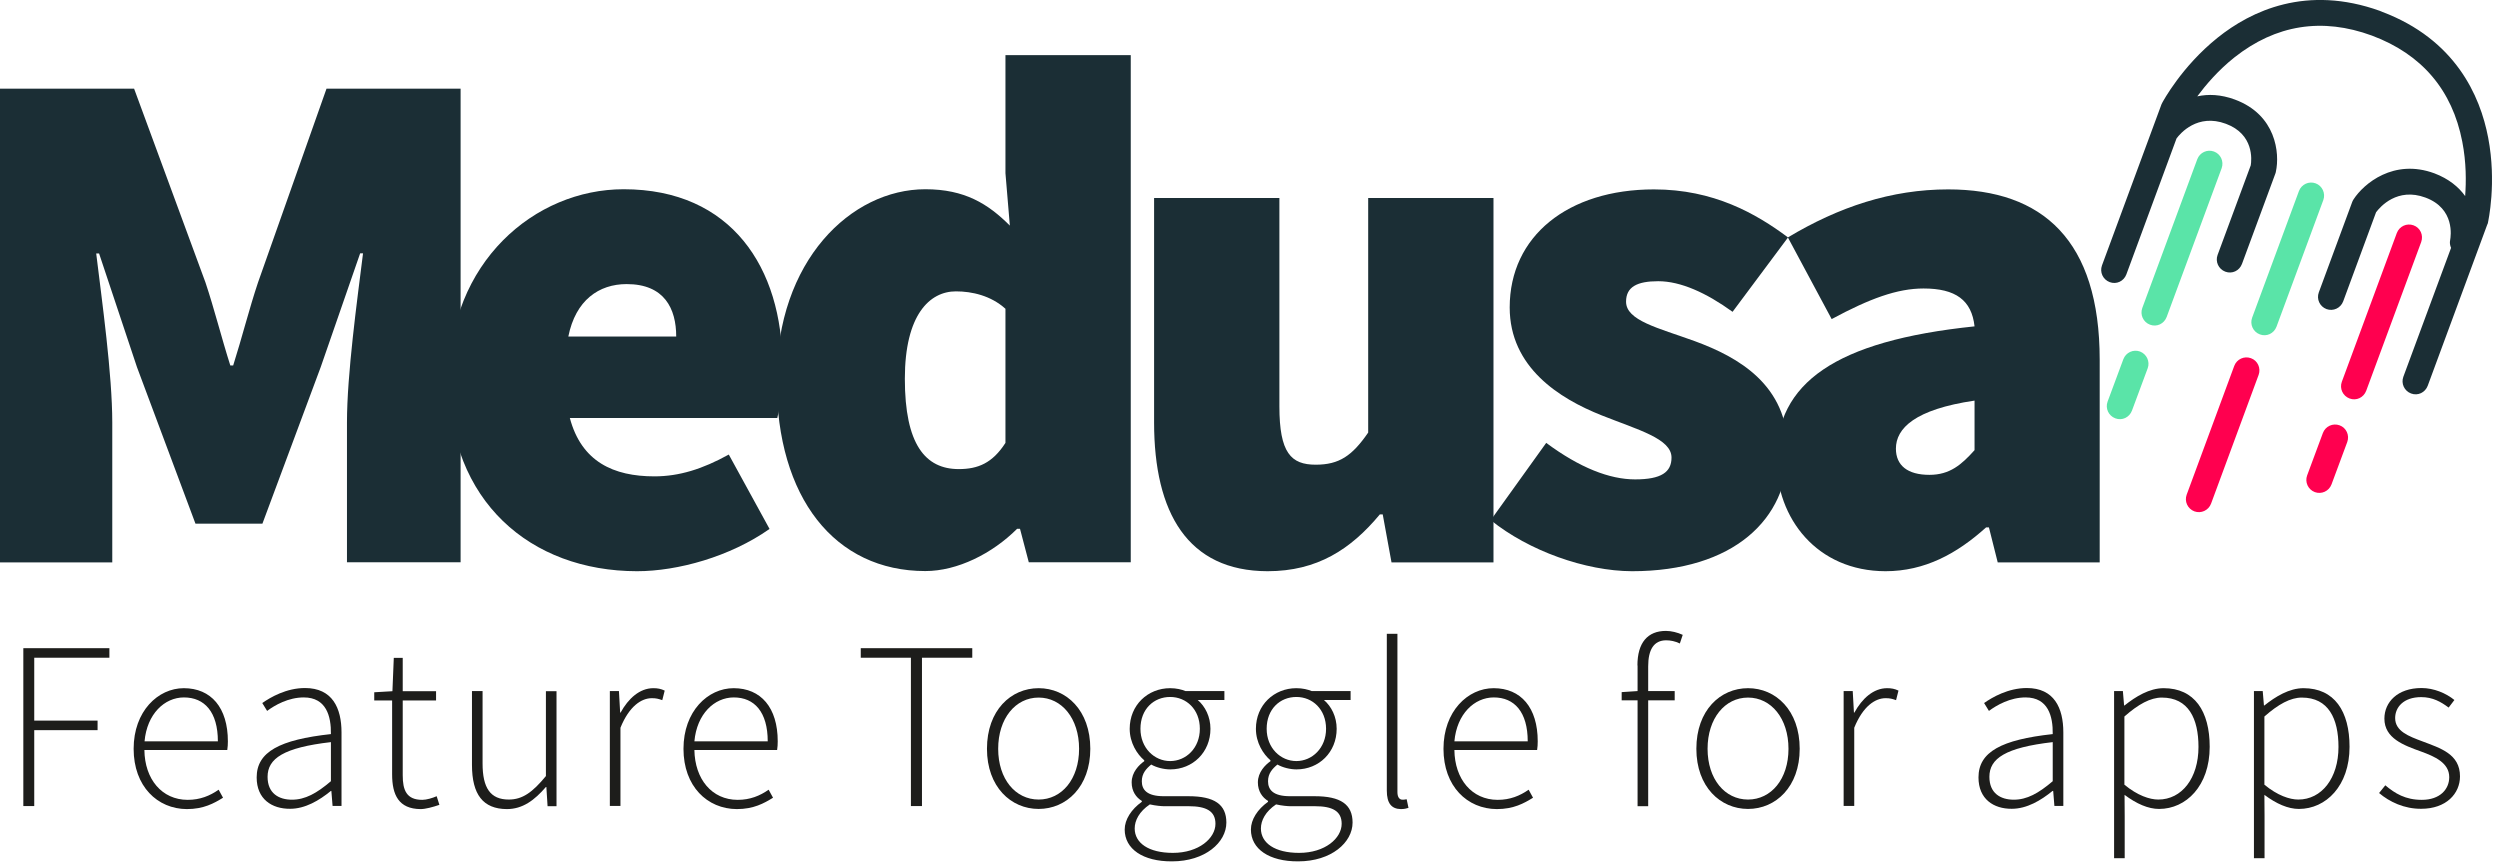 <svg width="165" height="57" viewBox="0 0 165 57" fill="none" xmlns="http://www.w3.org/2000/svg">
<g clip-path="url(#clip0_3_96)">
<path d="M1.54 42.78H7.22V43.41H2.26V47.56H6.44V48.19H2.26V53.2H1.54V42.78Z" fill="#1D1D1B"/>
<path d="M8.82 49.42C8.82 46.94 10.43 45.42 12.13 45.42C13.93 45.42 15.04 46.7 15.04 48.93C15.04 49.12 15.03 49.31 15 49.5H9.53C9.55 51.42 10.68 52.79 12.39 52.79C13.21 52.79 13.86 52.52 14.43 52.12L14.72 52.65C14.12 53.02 13.44 53.4 12.33 53.4C10.39 53.39 8.82 51.9 8.82 49.42ZM14.38 48.93C14.38 46.99 13.5 46.03 12.14 46.03C10.86 46.03 9.7 47.12 9.54 48.93H14.38Z" fill="#1D1D1B"/>
<path d="M16.94 51.31C16.94 49.62 18.46 48.82 21.84 48.45C21.86 47.28 21.54 46.03 20.05 46.03C19.03 46.03 18.14 46.54 17.63 46.92L17.31 46.4C17.85 46.02 18.9 45.41 20.13 45.41C21.93 45.41 22.54 46.72 22.54 48.34V53.19H21.95L21.87 52.2H21.84C21.07 52.83 20.14 53.38 19.15 53.38C17.94 53.39 16.94 52.74 16.94 51.31ZM21.84 51.56V48.98C18.72 49.34 17.66 50.06 17.66 51.27C17.66 52.36 18.4 52.78 19.27 52.78C20.14 52.78 20.9 52.36 21.84 51.56Z" fill="#1D1D1B"/>
<path d="M25.88 51.11V46.23H24.7V45.69L25.9 45.62L25.99 43.42H26.58V45.62H28.78V46.23H26.58V51.17C26.58 52.14 26.82 52.79 27.87 52.79C28.15 52.79 28.55 52.67 28.82 52.55L29 53.12C28.56 53.27 28.08 53.4 27.76 53.4C26.31 53.39 25.88 52.46 25.88 51.11Z" fill="#1D1D1B"/>
<path d="M31.15 50.48V45.61H31.85V50.39C31.85 52 32.36 52.77 33.58 52.77C34.48 52.77 35.14 52.3 36.03 51.22V45.62H36.73V53.21H36.14L36.06 51.94H36.03C35.28 52.81 34.5 53.4 33.45 53.4C31.88 53.39 31.15 52.44 31.15 50.48Z" fill="#1D1D1B"/>
<path d="M40.26 45.61H40.85L40.93 47.03H40.96C41.47 46.1 42.22 45.42 43.12 45.42C43.4 45.42 43.62 45.46 43.87 45.58L43.71 46.21C43.45 46.12 43.31 46.08 43.02 46.08C42.34 46.08 41.53 46.6 40.95 48.03V53.19H40.25V45.61H40.26Z" fill="#1D1D1B"/>
<path d="M45.11 49.42C45.11 46.94 46.72 45.42 48.42 45.42C50.22 45.42 51.33 46.7 51.33 48.93C51.33 49.12 51.32 49.31 51.29 49.5H45.83C45.86 51.42 46.98 52.79 48.69 52.79C49.51 52.79 50.16 52.52 50.73 52.12L51.02 52.65C50.42 53.02 49.74 53.4 48.63 53.4C46.68 53.39 45.11 51.9 45.11 49.42ZM50.67 48.93C50.67 46.99 49.79 46.03 48.43 46.03C47.15 46.03 45.99 47.12 45.83 48.93H50.67Z" fill="#1D1D1B"/>
<path d="M60.13 43.41H56.81V42.78H64.17V43.41H60.85V53.2H60.12V43.41H60.13Z" fill="#1D1D1B"/>
<path d="M65.14 49.42C65.14 46.88 66.72 45.42 68.55 45.42C70.38 45.42 71.96 46.88 71.96 49.42C71.96 51.93 70.38 53.39 68.55 53.39C66.72 53.39 65.14 51.93 65.14 49.42ZM71.22 49.42C71.22 47.42 70.08 46.04 68.55 46.04C67.02 46.04 65.88 47.42 65.88 49.42C65.88 51.42 67.02 52.77 68.55 52.77C70.08 52.77 71.22 51.42 71.22 49.42Z" fill="#1D1D1B"/>
<path d="M74.23 54.75C74.23 54.09 74.67 53.41 75.36 52.92V52.86C74.98 52.63 74.69 52.22 74.69 51.64C74.69 50.96 75.18 50.48 75.52 50.24V50.18C75.04 49.77 74.56 49.02 74.56 48.1C74.56 46.54 75.75 45.42 77.23 45.42C77.64 45.42 78 45.51 78.24 45.61H80.81V46.2H79.05C79.54 46.62 79.89 47.3 79.89 48.1C79.89 49.65 78.72 50.78 77.24 50.78C76.82 50.78 76.33 50.66 75.98 50.46C75.65 50.73 75.36 51.05 75.36 51.56C75.36 52.11 75.68 52.55 76.81 52.55H78.44C80.15 52.55 80.94 53.09 80.94 54.29C80.94 55.6 79.54 56.85 77.35 56.85C75.43 56.86 74.23 56.03 74.23 54.75ZM80.22 54.37C80.22 53.53 79.61 53.21 78.46 53.21H76.83C76.68 53.21 76.28 53.18 75.89 53.09C75.19 53.56 74.89 54.15 74.89 54.68C74.89 55.64 75.81 56.29 77.41 56.29C79.13 56.29 80.22 55.32 80.22 54.37ZM79.19 48.1C79.19 46.82 78.3 46 77.23 46C76.15 46 75.27 46.8 75.27 48.1C75.27 49.37 76.19 50.23 77.23 50.23C78.28 50.23 79.19 49.37 79.19 48.1Z" fill="#1D1D1B"/>
<path d="M82.56 54.75C82.56 54.09 83 53.41 83.69 52.92V52.86C83.31 52.63 83.02 52.22 83.02 51.64C83.02 50.96 83.51 50.48 83.85 50.24V50.18C83.37 49.77 82.89 49.02 82.89 48.1C82.89 46.54 84.08 45.42 85.56 45.42C85.97 45.42 86.33 45.51 86.57 45.61H89.14V46.2H87.38C87.87 46.62 88.22 47.3 88.22 48.1C88.22 49.65 87.05 50.78 85.57 50.78C85.15 50.78 84.66 50.66 84.31 50.46C83.98 50.73 83.69 51.05 83.69 51.56C83.69 52.11 84.01 52.55 85.14 52.55H86.77C88.48 52.55 89.27 53.09 89.27 54.29C89.27 55.6 87.87 56.85 85.68 56.85C83.76 56.86 82.56 56.03 82.56 54.75ZM88.55 54.37C88.55 53.53 87.94 53.21 86.79 53.21H85.16C85.01 53.21 84.61 53.18 84.22 53.09C83.52 53.56 83.22 54.15 83.22 54.68C83.22 55.64 84.14 56.29 85.74 56.29C87.46 56.29 88.55 55.32 88.55 54.37ZM87.52 48.1C87.52 46.82 86.63 46 85.56 46C84.48 46 83.6 46.8 83.6 48.1C83.6 49.37 84.52 50.23 85.56 50.23C86.6 50.23 87.52 49.37 87.52 48.1Z" fill="#1D1D1B"/>
<path d="M91.53 52.18V41.83H92.23V52.28C92.23 52.62 92.37 52.78 92.56 52.78C92.63 52.78 92.69 52.78 92.84 52.75L92.96 53.32C92.82 53.36 92.69 53.4 92.46 53.4C91.84 53.39 91.53 53.02 91.53 52.18Z" fill="#1D1D1B"/>
<path d="M95.27 49.42C95.27 46.94 96.88 45.42 98.58 45.42C100.38 45.42 101.49 46.7 101.49 48.93C101.49 49.12 101.48 49.31 101.45 49.5H95.99C96.01 51.42 97.14 52.79 98.85 52.79C99.67 52.79 100.32 52.52 100.89 52.12L101.18 52.65C100.58 53.02 99.9 53.4 98.79 53.4C96.84 53.39 95.27 51.9 95.27 49.42ZM100.83 48.93C100.83 46.99 99.95 46.03 98.59 46.03C97.31 46.03 96.15 47.12 95.99 48.93H100.83Z" fill="#1D1D1B"/>
<path d="M107.03 45.68L108.09 45.61H110.53V46.22H107.03V45.68ZM108.07 43.92C108.07 42.41 108.75 41.64 109.95 41.64C110.31 41.64 110.71 41.74 111.06 41.9L110.87 42.47C110.56 42.32 110.25 42.26 109.97 42.26C109.15 42.26 108.78 42.88 108.78 43.98V53.21H108.08V43.92H108.07Z" fill="#1D1D1B"/>
<path d="M111.96 49.42C111.96 46.88 113.54 45.42 115.37 45.42C117.2 45.42 118.78 46.88 118.78 49.42C118.78 51.93 117.2 53.39 115.37 53.39C113.54 53.39 111.96 51.93 111.96 49.42ZM118.04 49.42C118.04 47.42 116.9 46.04 115.37 46.04C113.84 46.04 112.7 47.42 112.7 49.42C112.7 51.42 113.84 52.77 115.37 52.77C116.9 52.77 118.04 51.42 118.04 49.42Z" fill="#1D1D1B"/>
<path d="M121.69 45.61H122.28L122.36 47.03H122.39C122.9 46.1 123.65 45.42 124.55 45.42C124.83 45.42 125.05 45.46 125.3 45.58L125.14 46.21C124.88 46.12 124.74 46.08 124.45 46.08C123.77 46.08 122.96 46.6 122.38 48.03V53.19H121.68V45.61H121.69Z" fill="#1D1D1B"/>
<path d="M130.58 51.31C130.58 49.62 132.1 48.82 135.48 48.45C135.5 47.28 135.18 46.03 133.69 46.03C132.67 46.03 131.78 46.54 131.27 46.92L130.95 46.4C131.49 46.02 132.54 45.41 133.77 45.41C135.57 45.41 136.18 46.72 136.18 48.34V53.19H135.59L135.51 52.2H135.47C134.7 52.83 133.77 53.38 132.78 53.38C131.58 53.39 130.58 52.74 130.58 51.31ZM135.48 51.56V48.98C132.36 49.34 131.3 50.06 131.3 51.27C131.3 52.36 132.04 52.78 132.91 52.78C133.78 52.78 134.54 52.36 135.48 51.56Z" fill="#1D1D1B"/>
<path d="M139.52 45.61H140.11L140.19 46.56H140.22C140.96 45.97 141.86 45.42 142.8 45.42C144.84 45.42 145.84 46.94 145.84 49.29C145.84 51.87 144.28 53.39 142.5 53.39C141.78 53.39 141.01 53.05 140.22 52.46L140.23 53.86V56.64H139.53V45.61H139.52ZM145.1 49.3C145.1 47.43 144.44 46.04 142.68 46.04C141.93 46.04 141.13 46.48 140.21 47.29V51.79C141.07 52.5 141.87 52.77 142.45 52.77C144 52.77 145.1 51.36 145.1 49.3Z" fill="#1D1D1B"/>
<path d="M148.75 45.61H149.34L149.42 46.56H149.45C150.19 45.97 151.09 45.42 152.03 45.42C154.07 45.42 155.07 46.94 155.07 49.29C155.07 51.87 153.51 53.39 151.73 53.39C151.01 53.39 150.24 53.05 149.45 52.46L149.46 53.86V56.64H148.76V45.61H148.75ZM154.34 49.3C154.34 47.43 153.68 46.04 151.92 46.04C151.17 46.04 150.37 46.48 149.45 47.29V51.79C150.31 52.5 151.11 52.77 151.69 52.77C153.23 52.77 154.34 51.36 154.34 49.3Z" fill="#1D1D1B"/>
<path d="M157.02 52.34L157.43 51.83C158.07 52.37 158.76 52.79 159.84 52.79C161.04 52.79 161.65 52.09 161.65 51.29C161.65 50.34 160.67 49.92 159.79 49.6C158.65 49.19 157.37 48.73 157.37 47.43C157.37 46.34 158.24 45.41 159.82 45.41C160.63 45.41 161.44 45.75 161.99 46.2L161.61 46.7C161.1 46.32 160.56 46.01 159.8 46.01C158.62 46.01 158.08 46.69 158.08 47.39C158.08 48.26 158.97 48.59 159.88 48.93C161.06 49.38 162.36 49.76 162.36 51.24C162.36 52.38 161.45 53.38 159.8 53.38C158.68 53.39 157.7 52.92 157.02 52.34Z" fill="#1D1D1B"/>
<path d="M164.2 14.72C164.22 14.61 164.79 12.07 164.22 9.09C163.69 6.3 162.04 2.6 157.22 0.78C157.21 0.78 157.21 0.77 157.2 0.77C157.18 0.76 157.17 0.76 157.15 0.75C157.13 0.74 157.12 0.74 157.1 0.73C157.09 0.73 157.09 0.73 157.08 0.72C152.23 -1.02 148.58 0.71 146.36 2.49C143.99 4.39 142.76 6.69 142.71 6.78C142.69 6.81 142.68 6.85 142.66 6.88L138.73 17.52C138.57 17.96 138.79 18.45 139.24 18.62C139.69 18.79 140.17 18.56 140.34 18.11L143.65 9.14C143.89 8.81 145.03 7.47 146.91 8.17C148.77 8.86 148.61 10.55 148.55 10.91L146.36 16.83C146.2 17.27 146.42 17.76 146.87 17.93C147.32 18.1 147.8 17.87 147.97 17.42L150.18 11.44C150.19 11.4 150.21 11.36 150.21 11.32C150.47 10.12 150.23 7.58 147.5 6.57C146.58 6.23 145.74 6.2 145.02 6.36C145.57 5.62 146.39 4.65 147.47 3.79C150.2 1.63 153.26 1.14 156.55 2.35C159.84 3.58 161.85 5.94 162.51 9.35C162.78 10.73 162.77 12.01 162.7 12.94C162.27 12.34 161.62 11.8 160.67 11.44C157.99 10.45 156.01 12.12 155.34 13.15C155.3 13.2 155.28 13.26 155.25 13.32L153.04 19.3C152.88 19.74 153.1 20.23 153.55 20.4C153.99 20.56 154.48 20.34 154.65 19.89L156.82 14.01C157.09 13.65 158.22 12.35 160.08 13.04C162.05 13.77 161.75 15.62 161.71 15.84C161.67 16.02 161.7 16.2 161.77 16.36L158.62 24.87C158.46 25.31 158.68 25.8 159.13 25.97C159.58 26.14 160.06 25.91 160.23 25.46L164.16 14.82C164.18 14.79 164.19 14.76 164.2 14.72Z" fill="#1B2E35"/>
<path d="M152.83 12.1C152.39 11.94 151.9 12.16 151.73 12.61L148.64 20.97C148.48 21.41 148.7 21.9 149.15 22.07C149.6 22.24 150.08 22.01 150.25 21.56L153.34 13.2C153.5 12.76 153.27 12.26 152.83 12.1Z" fill="#5AE4A8"/>
<path d="M148.56 23.64C148.12 23.48 147.63 23.7 147.46 24.15L144.32 32.65C144.16 33.09 144.38 33.58 144.83 33.75C145.27 33.91 145.76 33.69 145.93 33.24L149.07 24.74C149.23 24.3 149.01 23.8 148.56 23.64Z" fill="#FF004F"/>
<path d="M159.29 14.87C158.85 14.71 158.36 14.93 158.19 15.38L154.56 25.2C154.4 25.64 154.62 26.13 155.07 26.3C155.52 26.47 156 26.24 156.17 25.79L159.8 15.97C159.96 15.52 159.74 15.03 159.29 14.87Z" fill="#FF004F"/>
<path d="M154.41 28.07C153.97 27.91 153.48 28.13 153.31 28.58L152.27 31.38C152.11 31.82 152.33 32.31 152.78 32.48C153.22 32.64 153.71 32.42 153.88 31.97L154.92 29.17C155.08 28.73 154.86 28.23 154.41 28.07Z" fill="#FF004F"/>
<path d="M146.12 10C145.68 9.84 145.19 10.06 145.02 10.51L141.39 20.33C141.23 20.77 141.45 21.26 141.9 21.43C142.35 21.6 142.83 21.37 143 20.92L146.63 11.1C146.79 10.65 146.56 10.16 146.12 10Z" fill="#5AE4A8"/>
<path d="M141.24 23.2C140.8 23.04 140.31 23.26 140.14 23.71L139.1 26.51C138.94 26.95 139.16 27.44 139.61 27.61C140.06 27.78 140.54 27.55 140.71 27.1L141.75 24.3C141.91 23.86 141.68 23.37 141.24 23.2Z" fill="#5AE4A8"/>
<path d="M0 5.85H8.85L13.56 18.64C14.14 20.37 14.62 22.3 15.2 24.12H15.39C15.97 22.29 16.45 20.37 17.03 18.64L21.55 5.85H30.4V37.11H22.9V27.88C22.9 24.71 23.57 19.85 23.96 16.72H23.77L21.17 24.22L17.32 34.56H12.9L9.04 24.23L6.54 16.73H6.35C6.73 19.86 7.41 24.71 7.41 27.89V37.12H0V5.85Z" fill="#1B2E35"/>
<path d="M29.62 25.09C29.62 17.3 35.3 12.49 41.16 12.49C48.28 12.49 51.64 17.68 51.64 24.13C51.64 25.57 51.45 27.02 51.3 27.59H37.61C38.38 30.48 40.5 31.44 43.19 31.44C44.83 31.44 46.36 30.96 48.1 30L50.79 34.91C48.19 36.74 44.73 37.7 42.04 37.7C35.01 37.69 29.62 33.08 29.62 25.09ZM44.63 22.21C44.63 20.38 43.86 18.75 41.36 18.75C39.53 18.75 37.99 19.81 37.51 22.21H44.63Z" fill="#1B2E35"/>
<path d="M51.26 25.09C51.26 17.2 56.17 12.49 61.07 12.49C63.67 12.49 65.21 13.45 66.65 14.89L66.36 11.43V3.64H74.63V37.11H67.9L67.32 34.9H67.13C65.49 36.54 63.19 37.69 61.07 37.69C55.11 37.69 51.26 32.88 51.26 25.09ZM66.36 29.23V20.38C65.4 19.51 64.15 19.23 63.09 19.23C61.36 19.23 59.72 20.77 59.72 25C59.72 29.33 61.07 30.96 63.28 30.96C64.54 30.96 65.5 30.57 66.36 29.23Z" fill="#1B2E35"/>
<path d="M76.17 27.88V13.07H84.44V26.82C84.44 29.9 85.21 30.67 86.84 30.67C88.38 30.67 89.24 30.09 90.3 28.55V13.07H98.57V37.12H91.84L91.26 33.95H91.07C89.15 36.26 86.93 37.7 83.66 37.7C78.39 37.69 76.17 33.85 76.17 27.88Z" fill="#1B2E35"/>
<path d="M98.39 34.33L102.05 29.23C104.26 30.87 106.23 31.64 107.92 31.64C109.65 31.64 110.32 31.16 110.32 30.2C110.32 28.95 108.11 28.37 105.7 27.41C102.91 26.3 99.64 24.24 99.64 20.29C99.64 15.58 103.49 12.5 109.16 12.5C113.1 12.5 115.89 14.09 118.01 15.67L114.35 20.58C112.62 19.33 110.93 18.56 109.44 18.56C108.04 18.56 107.32 18.94 107.32 19.91C107.32 21.16 109.44 21.64 111.84 22.51C114.73 23.57 118 25.4 118 29.72C118 34.24 114.44 37.7 107.71 37.7C104.64 37.69 100.89 36.35 98.39 34.33Z" fill="#1B2E35"/>
<path d="M117.24 30.29C117.24 25.29 121.09 22.5 130.32 21.54C130.13 19.81 129.07 19.04 126.95 19.04C125.22 19.04 123.39 19.71 120.89 21.06L118 15.67C121.37 13.65 124.83 12.5 128.58 12.5C134.83 12.5 138.58 15.87 138.58 23.75V37.12H131.85L131.27 34.81H131.08C129.16 36.54 127.04 37.7 124.44 37.7C119.93 37.69 117.24 34.23 117.24 30.29ZM130.32 29.71V26.44C126.38 27.02 125.13 28.27 125.13 29.61C125.13 30.72 125.9 31.34 127.34 31.34C128.69 31.34 129.46 30.67 130.32 29.71Z" fill="#1B2E35"/>
</g>
<defs>
<clipPath id="clip0_3_96">
<rect width="164.47" height="56.86" fill="white"/>
</clipPath>
</defs>
</svg>
